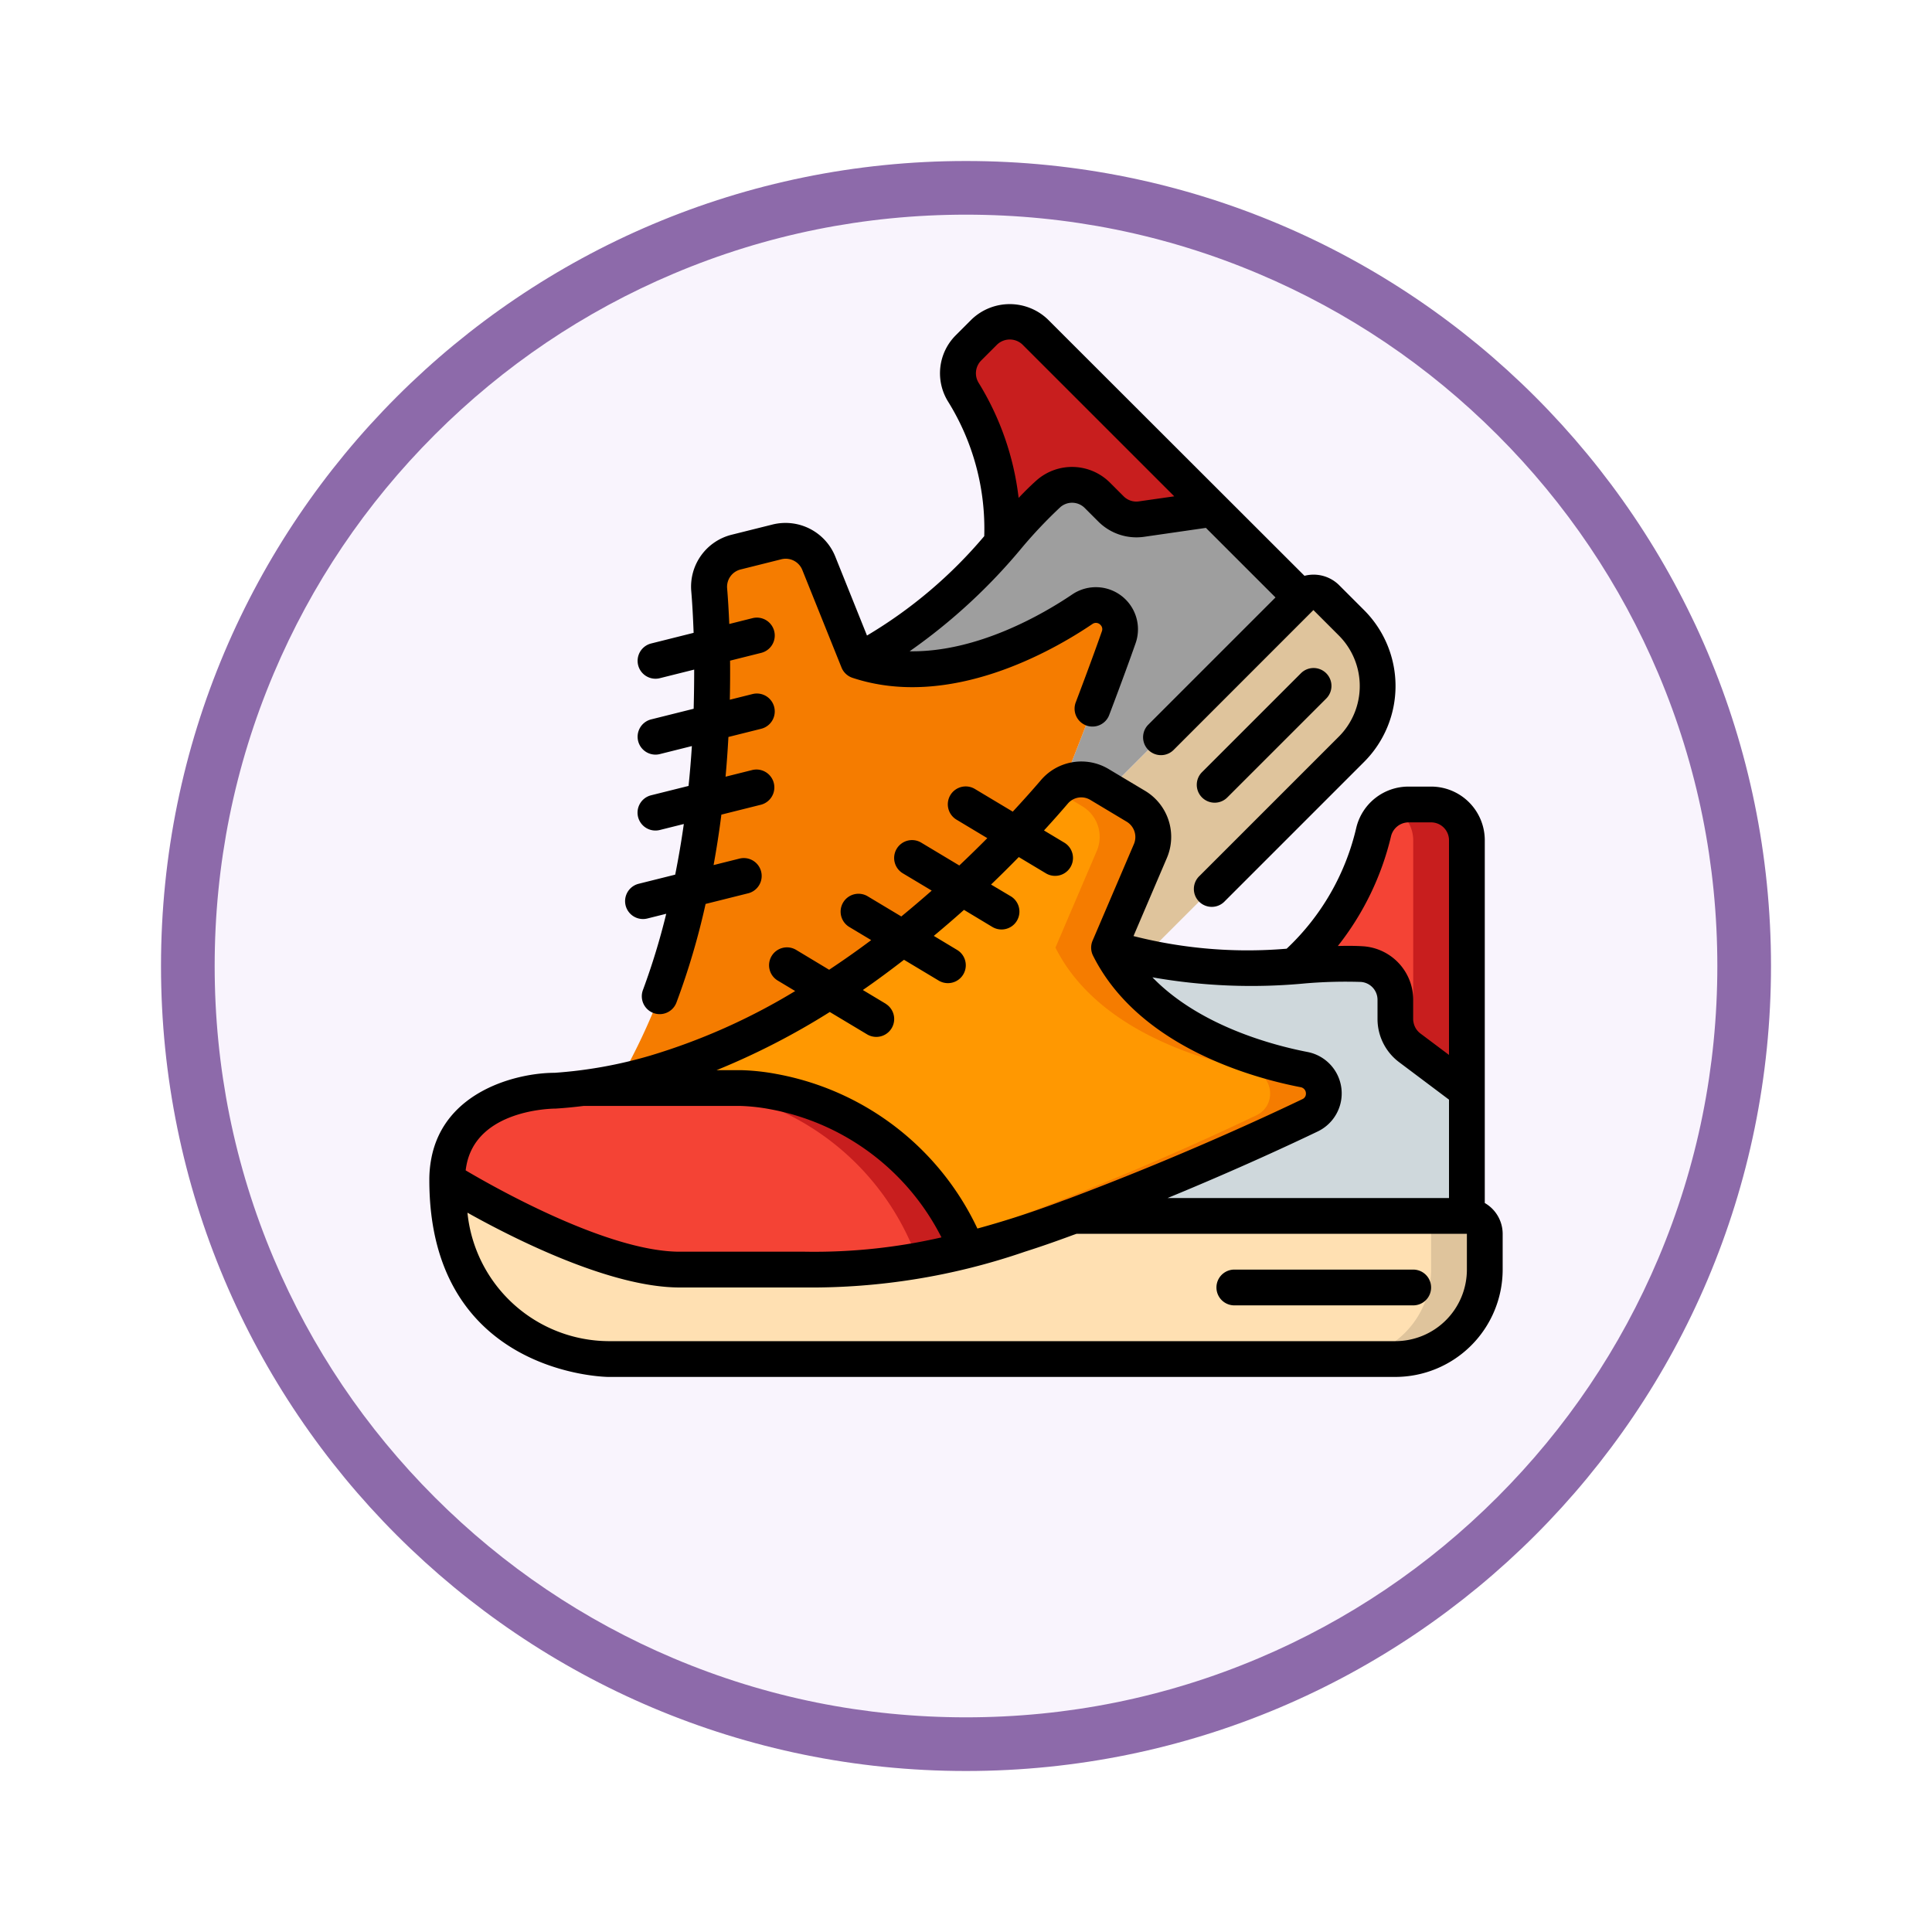 <svg xmlns="http://www.w3.org/2000/svg" xmlns:xlink="http://www.w3.org/1999/xlink" width="108" height="108" viewBox="0 0 108 108">
  <defs>
    <filter id="Path_904820" x="0" y="0" width="108" height="108" filterUnits="userSpaceOnUse">
      <feOffset dy="3" input="SourceAlpha"/>
      <feGaussianBlur stdDeviation="3" result="blur"/>
      <feFlood flood-opacity="0.161"/>
      <feComposite operator="in" in2="blur"/>
      <feComposite in="SourceGraphic"/>
    </filter>
  </defs>
  <g id="Group_1179150" data-name="Group 1179150" transform="translate(-200.05 -963.129)">
    <g id="Group_1178877" data-name="Group 1178877" transform="translate(0.051 -145.871)">
      <g id="Group_1178752" data-name="Group 1178752" transform="translate(208.999 1115)">
        <g id="Group_1178589" data-name="Group 1178589" transform="translate(0 0)">
          <g id="Group_1173585" data-name="Group 1173585">
            <g id="Group_1173428" data-name="Group 1173428">
              <g id="Group_1171958" data-name="Group 1171958">
                <g id="Group_1167341" data-name="Group 1167341">
                  <g id="Group_1166792" data-name="Group 1166792">
                    <g transform="matrix(1, 0, 0, 1, -9, -6)" filter="url(#Path_904820)">
                      <g id="Path_904820-2" data-name="Path 904820" transform="translate(9 6)" fill="#f9f4fd">
                        <path d="M 45 88.5 C 39.127 88.5 33.43 87.35 28.068 85.082 C 22.889 82.891 18.236 79.755 14.241 75.759 C 10.245 71.764 7.109 67.111 4.918 61.932 C 2.65 56.57 1.5 50.873 1.5 45 C 1.5 39.127 2.65 33.43 4.918 28.068 C 7.109 22.889 10.245 18.236 14.241 14.241 C 18.236 10.245 22.889 7.109 28.068 4.918 C 33.43 2.65 39.127 1.5 45 1.5 C 50.873 1.5 56.57 2.65 61.932 4.918 C 67.111 7.109 71.764 10.245 75.759 14.241 C 79.755 18.236 82.891 22.889 85.082 28.068 C 87.35 33.43 88.5 39.127 88.5 45 C 88.5 50.873 87.35 56.57 85.082 61.932 C 82.891 67.111 79.755 71.764 75.759 75.759 C 71.764 79.755 67.111 82.891 61.932 85.082 C 56.57 87.35 50.873 88.5 45 88.5 Z" stroke="none"/>
                        <path d="M 45 3 C 39.329 3 33.829 4.11 28.653 6.299 C 23.652 8.415 19.16 11.443 15.302 15.302 C 11.443 19.16 8.415 23.652 6.299 28.653 C 4.11 33.829 3 39.329 3 45 C 3 50.671 4.11 56.171 6.299 61.347 C 8.415 66.348 11.443 70.84 15.302 74.698 C 19.16 78.557 23.652 81.585 28.653 83.701 C 33.829 85.89 39.329 87 45 87 C 50.671 87 56.171 85.89 61.347 83.701 C 66.348 81.585 70.84 78.557 74.698 74.698 C 78.557 70.84 81.585 66.348 83.701 61.347 C 85.89 56.171 87 50.671 87 45 C 87 39.329 85.89 33.829 83.701 28.653 C 81.585 23.652 78.557 19.16 74.698 15.302 C 70.84 11.443 66.348 8.415 61.347 6.299 C 56.171 4.11 50.671 3 45 3 M 45 -7.62939453125e-06 C 69.853 -7.62939453125e-06 90 20.147 90 45 C 90 69.853 69.853 90 45 90 C 20.147 90 -7.62939453125e-06 69.853 -7.62939453125e-06 45 C -7.62939453125e-06 20.147 20.147 -7.62939453125e-06 45 -7.62939453125e-06 Z" stroke="none" fill="#8d6aaa"/>
                      </g>
                    </g>
                  </g>
                </g>
              </g>
            </g>
          </g>
        </g>
      </g>
    </g>
    <g id="Page-1" transform="translate(224.05 980.1)">
      <g id="_018---Shoes" data-name="018---Shoes">
        <g id="Icons" transform="translate(1 1)">
          <path id="Shape" d="M57,43v7H35c6.32-2.37,11.39-4.74,13.24-5.63a1.321,1.321,0,0,0,.76-1.2v-.03a1.349,1.349,0,0,0-1.09-1.32C45.42,41.34,39.36,39.71,37,35a26.188,26.188,0,0,0,10.35,1.04,32.247,32.247,0,0,1,3.79-.12,2,2,0,0,1,1.86,2V39a2.013,2.013,0,0,0,.8,1.6Z" fill="#cfd8dc"/>
          <path id="Shape-2" data-name="Shape" d="M57,29V43l-3.2-2.4A2.013,2.013,0,0,1,53,39V37.92a2,2,0,0,0-1.86-2,32.247,32.247,0,0,0-3.79.12,14.43,14.43,0,0,0,4.44-7.51A2.009,2.009,0,0,1,53.73,27H55a2.006,2.006,0,0,1,2,2Z" fill="#f44335"/>
          <path id="Shape-3" data-name="Shape" d="M55,27H53.73a1.971,1.971,0,0,0-.865.206A2,2,0,0,1,54,29V40.75L57,43V29a2.006,2.006,0,0,0-2-2Z" fill="#c81e1e"/>
          <path id="Shape-4" data-name="Shape" d="M48.14,35.92c-.2-.013-.425-.016-.644-.018-.049.044-.1.1-.146.138l1.1-.069a1.972,1.972,0,0,0-.31-.051Z" fill="#c81e1e"/>
          <path id="Shape-5" data-name="Shape" d="M58,51v2a5,5,0,0,1-5,5H9S0,58,0,48c0,0,8,5,13,5h7a33.221,33.221,0,0,0,9.07-1.12c.9-.23,1.87-.5,2.92-.83.82-.26,1.68-.56,2.6-.9.13-.05.27-.1.41-.15H57a1,1,0,0,1,1,1Z" fill="#ffe0b2"/>
          <path id="Shape-6" data-name="Shape" d="M57,50H54a1,1,0,0,1,1,1v2a5,5,0,0,1-5,5h3a5,5,0,0,0,5-5V51a1,1,0,0,0-1-1Z" fill="#dfc49c"/>
          <path id="Shape-7" data-name="Shape" d="M29.07,51.88A33.221,33.221,0,0,1,20,53H13C8,53,0,48,0,48a5.237,5.237,0,0,1,.09-1C.83,43,6,43,6,43c.53-.03,1.06-.08,1.58-.15h8.83a11.37,11.37,0,0,1,1.82.2,14.6,14.6,0,0,1,10.84,8.83Z" fill="#f44335"/>
          <path id="Shape-8" data-name="Shape" d="M18.23,43.05a11.37,11.37,0,0,0-1.82-.2h-3a11.37,11.37,0,0,1,1.82.2,14.6,14.6,0,0,1,10.84,8.83A33.221,33.221,0,0,1,17,53h3a33.221,33.221,0,0,0,9.07-1.12,14.6,14.6,0,0,0-10.84-8.83Z" fill="#c81e1e"/>
          <path id="Shape-9" data-name="Shape" d="M49,43.14v.03a1.321,1.321,0,0,1-.76,1.2C46.39,45.26,41.32,47.63,35,50c-.14.05-.28.1-.41.15-.92.34-1.78.64-2.6.9-1.05.33-2.02.6-2.92.83a14.6,14.6,0,0,0-10.84-8.83,11.37,11.37,0,0,0-1.82-.2H7.58c.67-.09,1.34-.2,2-.34.69-.14,1.37-.32,2.05-.51C22.37,38.89,31,29.73,33.93,26.31a2.269,2.269,0,0,1,.47-.41,1.973,1.973,0,0,1,2.08-.01l.48.29,1.54.92a1.993,1.993,0,0,1,.81,2.5L37,35a8.953,8.953,0,0,0,.95,1.51c2.76,3.56,7.76,4.89,9.96,5.31A1.349,1.349,0,0,1,49,43.14Z" fill="#ff9801"/>
          <path id="Shape-10" data-name="Shape" d="M47.91,41.82C45.42,41.34,39.36,39.71,37,35l2.31-5.4a1.993,1.993,0,0,0-.81-2.5l-2.02-1.21a1.978,1.978,0,0,0-2.456.326L35.5,27.1a1.993,1.993,0,0,1,.81,2.5L34,35c2.36,4.71,8.42,6.34,10.91,6.82A1.349,1.349,0,0,1,46,43.14v.03a1.321,1.321,0,0,1-.76,1.2C43.39,45.26,38.32,47.63,32,50c-.14.05-.28.1-.41.15-.92.34-1.78.64-2.6.9-.09.028-.171.05-.261.078.12.247.235.5.341.752.9-.23,1.87-.5,2.92-.83.82-.26,1.68-.56,2.6-.9.13-.05.27-.1.41-.15,6.32-2.37,11.39-4.74,13.24-5.63a1.321,1.321,0,0,0,.76-1.2v-.03a1.349,1.349,0,0,0-1.09-1.32Z" fill="#f57c00"/>
          <path id="Shape-11" data-name="Shape" d="M47.71,15.43,36.96,26.18l-.48-.29a1.973,1.973,0,0,0-2.08.01c1.55-3.87,2.65-6.89,3.13-8.25a1.321,1.321,0,0,0-.31-1.39l-.02-.02a1.335,1.335,0,0,0-1.7-.16c-2.1,1.42-7.54,4.55-12.54,2.89a26.218,26.218,0,0,0,8.05-6.59,36.687,36.687,0,0,1,2.6-2.76,2,2,0,0,1,2.73.1l.76.76a2,2,0,0,0,1.7.57l3.96-.57L47,14.73Z" fill="#9e9e9e"/>
          <path id="Shape-12" data-name="Shape" d="M42.76,10.48l-3.96.57a2,2,0,0,1-1.7-.57l-.76-.76a2,2,0,0,0-2.73-.1,36.686,36.686,0,0,0-2.6,2.76,14.391,14.391,0,0,0-2.17-8.44,2.024,2.024,0,0,1,.29-2.46l.9-.9a2.022,2.022,0,0,1,2.83,0Z" fill="#c81e1e"/>
          <path id="Shape-13" data-name="Shape" d="M50.54,23.92,37.95,36.51A8.953,8.953,0,0,1,37,35l2.31-5.4a1.993,1.993,0,0,0-.81-2.5l-1.54-.92L47.71,15.43a1,1,0,0,1,1.41,0l1.42,1.42a5,5,0,0,1,0,7.07Z" fill="#dfc49c"/>
          <path id="Shape-14" data-name="Shape" d="M37.53,17.65c-.48,1.36-1.58,4.38-3.13,8.25a2.269,2.269,0,0,0-.47.41C31,29.73,22.37,38.89,11.63,42c-.68.19-1.36.37-2.05.51a35.922,35.922,0,0,0,4.03-10.77v-.01a48.861,48.861,0,0,0,.81-4.97c.18-1.52.28-2.97.34-4.33.06-1.56.07-3,.04-4.25-.03-1.29-.09-2.37-.16-3.19a2,2,0,0,1,1.51-2.1l2.28-.57a1.989,1.989,0,0,1,2.34,1.2l2.19,5.45c5,1.66,10.44-1.47,12.54-2.89a1.335,1.335,0,0,1,1.7.16l.02.02a1.321,1.321,0,0,1,.31,1.39Z" fill="#f57c00"/>
        </g>
        <g id="Icons_copy">
          <path id="Shape-15" data-name="Shape" d="M59,50.278V30a3,3,0,0,0-3-3H54.73a3,3,0,0,0-2.911,2.291,13.456,13.456,0,0,1-3.894,6.771,25.839,25.839,0,0,1-8.562-.706L41.225,31a3,3,0,0,0-1.211-3.761L38,26.035a2.968,2.968,0,0,0-3.829.625c-.422.493-.949,1.086-1.557,1.741l-2.1-1.258a1,1,0,1,0-1.03,1.714l1.707,1.025q-.731.738-1.565,1.528l-2.112-1.267a1,1,0,1,0-1.03,1.714l1.6.958q-.816.718-1.7,1.445l-1.862-1.117a1,1,0,1,0-1.03,1.714l1.208.725c-.752.565-1.539,1.118-2.351,1.657l-1.827-1.1a1,1,0,1,0-1.03,1.714l.96.576a34.906,34.906,0,0,1-8.094,3.607A25.056,25.056,0,0,1,7,43C4.924,43,.812,44.007.107,47.812A6.272,6.272,0,0,0,0,49C0,59.874,9.9,60,10,60H54a6.006,6.006,0,0,0,6-6V52a1.993,1.993,0,0,0-1-1.722ZM53.761,29.77A1.014,1.014,0,0,1,54.73,29H56a1,1,0,0,1,1,1V42l-1.6-1.2A1.007,1.007,0,0,1,55,40V38.919a3,3,0,0,0-2.793-2.992c-.449-.029-.922-.029-1.42-.016a15.768,15.768,0,0,0,2.974-6.141ZM48.98,38a26.652,26.652,0,0,1,3.1-.08,1,1,0,0,1,.924,1V40a3.017,3.017,0,0,0,1.2,2.4L57,44.5V50H41.268c3.972-1.636,7.028-3.066,8.4-3.725a2.358,2.358,0,0,0-.565-4.437c-1.915-.369-6.046-1.453-8.682-4.176A31.867,31.867,0,0,0,48.98,38ZM25.515,39.14l-1.281-.769c.8-.552,1.559-1.119,2.3-1.69l1.955,1.173a1,1,0,0,0,1.03-1.714L28.2,35.346c.584-.488,1.152-.975,1.687-1.455l1.6.963a1,1,0,0,0,1.03-1.714L31.4,32.476q.832-.8,1.55-1.537l1.531.918a1,1,0,0,0,1.03-1.714l-1.151-.691c.51-.556.96-1.066,1.331-1.5a.983.983,0,0,1,1.272-.2l2.015,1.208a1,1,0,0,1,.409,1.251l-2.31,5.4a1,1,0,0,0,.025.841c2.561,5.11,8.976,6.845,11.6,7.351a.357.357,0,0,1,.3.367.324.324,0,0,1-.193.3c-1.878.9-6.92,3.256-13.143,5.589-.145.052-.292.1-.427.156-.9.334-1.746.628-2.549.883-.722.229-1.4.43-2.053.607a15.493,15.493,0,0,0-11.228-8.639,12.473,12.473,0,0,0-2-.215H16.058A40.55,40.55,0,0,0,22.386,39.6l2.1,1.259a1,1,0,0,0,1.03-1.714ZM2.073,48.182C2.651,45.058,6.825,45,7.063,45c.514-.032,1.033-.083,1.553-.148h8.792a10.7,10.7,0,0,1,1.647.184A13.471,13.471,0,0,1,28.628,52.2,31.749,31.749,0,0,1,21,53H14c-3.966,0-10.174-3.486-11.969-4.546.011-.093.025-.183.042-.272ZM58,54a4,4,0,0,1-4,4H10a7.976,7.976,0,0,1-7.869-7.181C4.806,52.315,10.144,55,14,55h7a36.674,36.674,0,0,0,12.292-2c.834-.264,1.709-.569,2.645-.915l.011-.005.229-.08H58Z"/>
          <path id="Shape-16" data-name="Shape" d="M45,56H55a1,1,0,0,0,0-2H45a1,1,0,0,0,0,2Z"/>
          <path id="Shape-17" data-name="Shape" d="M43.9,27.9a.993.993,0,0,0,.707-.293l5.517-5.516a1,1,0,1,0-1.414-1.414l-5.517,5.516A1,1,0,0,0,43.9,27.9Z"/>
          <path id="Shape-18" data-name="Shape" d="M11.7,32.433a1,1,0,0,0,.242,1.97,1.015,1.015,0,0,0,.243-.029l1.058-.265a38.566,38.566,0,0,1-1.3,4.255,1,1,0,0,0,1.869.712,41.089,41.089,0,0,0,1.631-5.516l2.4-.6a1,1,0,0,0-.484-1.94l-1.469.367c.167-.917.314-1.856.435-2.82l2.226-.557a1,1,0,0,0-.484-1.94l-1.508.377c.065-.713.118-1.455.16-2.221l1.832-.458a1,1,0,0,0-.484-1.941l-1.27.317q.025-1.13.014-2.184l1.74-.435a1,1,0,0,0-.484-1.941l-1.3.326c-.031-.731-.071-1.413-.121-2a1,1,0,0,1,.757-1.048l2.273-.569a1,1,0,0,1,1.175.6l2.19,5.45a1,1,0,0,0,.613.576c5.431,1.8,11.189-1.5,13.417-3.011a.342.342,0,0,1,.451.059.33.33,0,0,1,.074.352c-.279.8-.776,2.167-1.451,3.946a1,1,0,1,0,1.869.71c.684-1.8,1.187-3.189,1.464-3.981a2.354,2.354,0,0,0-3.53-2.742c-1.614,1.092-5.306,3.248-9.1,3.184a31.944,31.944,0,0,0,6.3-5.816,26.178,26.178,0,0,1,2.131-2.246,1,1,0,0,1,1.358.051l.765.765a3.012,3.012,0,0,0,2.544.848l3.465-.5,3.89,3.889L40.18,23.548a1,1,0,0,0,1.414,1.414l7.826-7.83,1.42,1.42a4,4,0,0,1,0,5.656l-7.78,7.78A1,1,0,1,0,44.474,33.4l7.78-7.78a6,6,0,0,0,0-8.484l-1.419-1.419a2.029,2.029,0,0,0-1.914-.5l-.206-.206L34.565.876a3.08,3.08,0,0,0-4.242,0l-.9.9a3,3,0,0,0-.439,3.679A13.456,13.456,0,0,1,31.02,13a25.843,25.843,0,0,1-6.555,5.556L22.7,14.16a3,3,0,0,0-3.515-1.81l-2.282.57a2.992,2.992,0,0,0-2.261,3.156c.057.672.1,1.466.132,2.329L12.4,19a1,1,0,0,0,.242,1.97.968.968,0,0,0,.243-.03l1.92-.48q0,1.059-.029,2.189l-2.376.594a1,1,0,0,0,.242,1.97.968.968,0,0,0,.243-.03l1.791-.448q-.073,1.15-.186,2.228l-2.09.522a1,1,0,0,0,.242,1.971,1.017,1.017,0,0,0,.243-.03l1.341-.335c-.137.973-.3,1.919-.482,2.831Zm19-28.015a1.015,1.015,0,0,1,.141-1.229l.9-.9a1.029,1.029,0,0,1,1.414,0l8.486,8.485-1.981.283a1,1,0,0,1-.847-.283l-.765-.765a3,3,0,0,0-4.091-.14c-.338.3-.673.632-1.015.993A15.743,15.743,0,0,0,30.7,4.418Z"/>
        </g>
      </g>
    </g>
  </g>
</svg>
